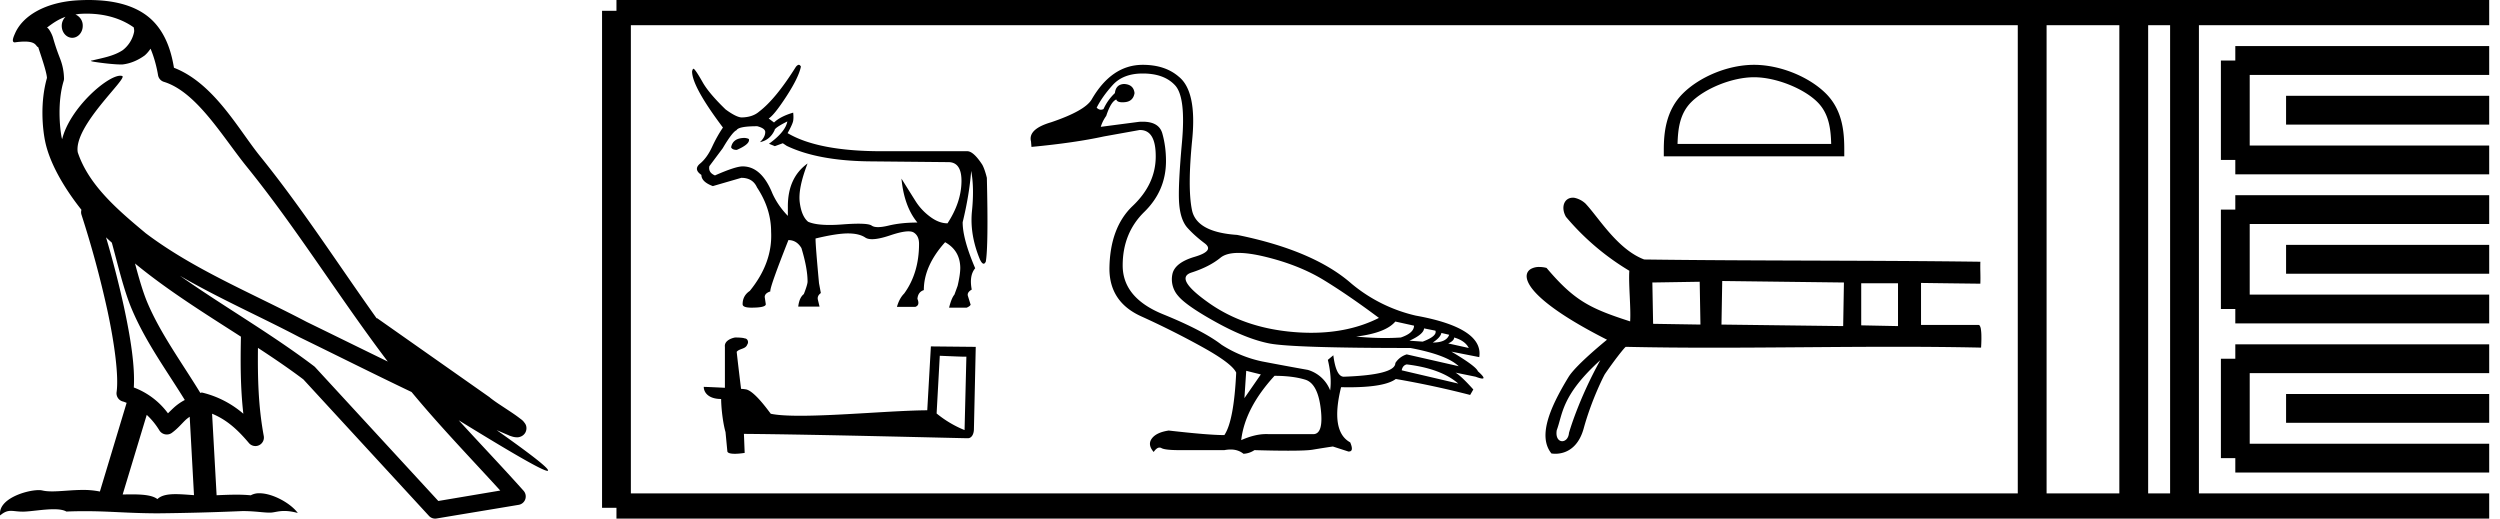 <svg xmlns="http://www.w3.org/2000/svg" width="86.77" height="18"><path d="M3.01.474c.693 0 1.247.2 1.634.479.006.053.02.107.009.16-.05.248-.195.477-.396.63-.316.207-.697.267-1.057.356-.09.01-.019.031.031.04.23.04.707.099.971.099l.052-.001c.278-.032.54-.148.766-.311.079-.067.147-.15.205-.236.147.346.227.713.26.917.018.11.096.2.202.233 1.139.349 2.038 1.91 2.88 2.949 1.729 2.137 3.199 4.526 4.892 6.76-.937-.456-1.87-.916-2.81-1.374-1.92-1.01-3.92-1.816-5.604-3.09l-.008-.008c-.97-.808-1.963-1.66-2.339-2.793-.148-.92 1.757-2.577 1.542-2.646a.207.207 0 0 0-.064-.01c-.458 0-1.753 1.128-2.019 2.202-.003-.014-.01-.03-.014-.045-.073-.356-.154-1.256.068-1.98a.29.29 0 0 0 .01-.103 1.968 1.968 0 0 0-.123-.634c-.063-.17-.139-.344-.26-.765-.031-.108-.142-.328-.208-.345.186-.138.375-.28.645-.375a.434.434 0 0 0-.132.314c0 .23.164.415.365.415.2 0 .364-.186.364-.415V.894a.411.411 0 0 0-.255-.39c.053-.007.096-.019.154-.022.081-.006.16-.008.238-.008zm.67 7.763c.065.065.135.124.202.187.214.78.412 1.64.692 2.305.483 1.145 1.216 2.141 1.84 3.154a1.814 1.814 0 0 0-.385.27 6.831 6.831 0 0 0-.199.193 2.61 2.61 0 0 0-1.186-.897c.045-.723-.108-1.712-.34-2.787a34.903 34.903 0 0 0-.624-2.425zm1.006.908c1.149.945 2.428 1.738 3.676 2.54-.018.91-.018 1.778.084 2.675a3.411 3.411 0 0 0-1.437-.736c-.02 0-.037.012-.057.012-.649-1.063-1.383-2.06-1.837-3.134-.156-.37-.293-.85-.429-1.357zm.407 5.254a2.5 2.5 0 0 1 .44.541.3.3 0 0 0 .257.14.29.29 0 0 0 .17-.053c.215-.156.347-.324.476-.446.047-.045.097-.08.148-.117l.149 2.722c-.213-.014-.435-.035-.637-.035-.264 0-.495.036-.633.172-.169-.134-.497-.164-.89-.164-.102 0-.207.002-.316.004l.836-2.764zM6.25 9.574c1.354.787 2.784 1.414 4.135 2.125a.244.244 0 0 0 .006.003c1.295.631 2.586 1.28 3.894 1.904.984 1.189 2.052 2.295 3.078 3.42l-2.15.362-4.267-4.635a.288.288 0 0 0-.037-.036c-1.499-1.137-3.152-2.082-4.66-3.143zM3.076 0c-.135 0-.273.005-.411.013C1.58.083.792.54.523 1.157c-.04.093-.146.314-.007.314a2.35 2.35 0 0 1 .341-.028c.418 0 .38.172.47.194.09.282.29.846.303 1.068-.244.86-.153 1.763-.064 2.198.15.732.63 1.584 1.261 2.38a.285.285 0 0 0 0 .166 35.3 35.3 0 0 1 .903 3.336c.251 1.168.393 2.277.317 2.823a.294.294 0 0 0 .221.328c.045.011.084.031.127.045l-.928 3.079a2.847 2.847 0 0 0-.593-.055c-.381 0-.756.05-1.064.05-.125 0-.24-.008-.34-.032a.546.546 0 0 0-.125-.012c-.436 0-1.428.306-1.34.879.15-.128.257-.159.375-.159.11 0 .23.027.405.027h.027c.254-.004.697-.083 1.053-.083.18 0 .338.02.438.08.236-.01.45-.013.649-.013.85 0 1.447.07 2.5.075a89.565 89.565 0 0 0 2.974-.079c.45.003.697.054.922.054h.04c.134-.004.265-.057.48-.057.123 0 .273.017.468.07-.25-.341-.877-.685-1.33-.685a.591.591 0 0 0-.302.071 5.081 5.081 0 0 0-.508-.022c-.22 0-.448.01-.678.02l-.157-2.83c.487.203.857.517 1.281 1.021a.295.295 0 0 0 .513-.246c-.192-1.039-.213-2.019-.202-3.06.54.354 1.072.713 1.576 1.094l4.36 4.738a.29.29 0 0 0 .263.09c.95-.159 1.9-.315 2.849-.474a.294.294 0 0 0 .23-.193.298.298 0 0 0-.06-.297c-.741-.83-1.508-1.631-2.25-2.445 1.269.78 2.875 1.755 3.08 1.755.022 0 .027-.013.012-.04-.094-.163-.9-.755-1.775-1.373.14.058.276.12.415.177l.017.01c.103.035.16.059.27.062a.286.286 0 0 0 .108-.016.317.317 0 0 0 .188-.152.32.32 0 0 0 .023-.238c-.017-.05-.038-.077-.054-.098-.061-.085-.103-.109-.162-.154a4.553 4.553 0 0 0-.205-.149c-.153-.105-.336-.223-.493-.328a4.992 4.992 0 0 1-.328-.233.307.307 0 0 0-.028-.025l-3.892-2.736c-.008-.006-.02-.001-.028-.006-1.333-1.869-2.588-3.825-4.046-5.627-.744-.92-1.598-2.528-2.985-3.064-.067-.396-.218-1.127-.755-1.649C4.827.26 4.168.056 3.427.011A5.728 5.728 0 0 0 3.076 0zM25.85 4.787q-.407 0-.472.314v.019q.047.083.194.083.425-.185.425-.342v-.018q0-.037-.148-.056zm1.477-.572q-.065.36-.637.775l.203.083.277-.101.138.092q1.062.508 2.817.536l2.752.027h.037q.47 0 .457.688-.014.716-.485 1.436-.296 0-.6-.226-.305-.226-.5-.53-.193-.306-.498-.795.093.97.554 1.524-.563 0-1.002.106-.219.053-.365.053-.147 0-.221-.053-.092-.066-.457-.066-.222 0-.545.024-.249.02-.455.02-.501 0-.75-.112-.23-.194-.29-.679-.06-.485.272-1.343-.684.489-.684 1.486v.333q-.341-.351-.535-.776-.379-.942-1.035-.942-.249 0-.96.314-.24-.101-.194-.323l.462-.619q.332-.563.48-.628.074-.138.72-.138.277.074.277.203 0 .175-.184.35.35-.073.508-.415 0-.083.443-.304zm.398-1.965q-.045 0-.103.072-.701 1.117-1.274 1.551-.222.194-.6.203-.185 0-.563-.277-.564-.545-.785-.923-.25-.444-.324-.49-.037 0-.055.093 0 .526 1.071 1.948-.203.296-.378.674-.176.379-.416.577-.24.199.046.393 0 .24.397.388l.988-.287q.397 0 .545.333.49.738.49 1.542.055 1.071-.74 2.05-.249.166-.249.461 0 .12.305.12.499 0 .499-.12l-.037-.249q0-.13.194-.194v-.018q0-.176.628-1.764.286 0 .452.277.213.702.213 1.164 0 .101-.13.434-.157.12-.194.434h.74l-.056-.231q-.037-.139.101-.24l-.064-.342q-.12-1.302-.12-1.533v-.018q.73-.176 1.122-.176.392 0 .604.143.085.057.237.057.23 0 .618-.13.419-.142.643-.142.119 0 .183.04.185.115.185.392 0 1.016-.517 1.727-.167.166-.25.462h.637q.167-.056.074-.277.019-.24.222-.305 0-.84.739-1.662.517.286.526.886 0 .231-.092.628l-.111.305q-.102.12-.185.453h.61q.11-.047.138-.102l-.092-.296q-.046-.129.13-.23-.093-.49.12-.74-.435-1.015-.435-1.597.231-.95.296-1.782.11.582.027 1.395-.083.812.277 1.68.07.146.129.146.04 0 .074-.072.093-.526.037-2.909-.073-.295-.157-.452-.295-.453-.507-.471h-2.983q-2.207 0-3.269-.628.176-.314.194-.43.018-.115 0-.281-.443.13-.665.342l-.185-.139q.194-.12.62-.776.424-.655.498-1.025-.031-.062-.073-.062zm4.893 10.098c.488.021.755.032.87.032h.053l-.063 2.547a3.738 3.738 0 0 1-.97-.576l.11-2.003zm-7.107-.634c-.163.031-.377.131-.351.325v1.42c-.315-.015-.64-.031-.734-.031 0 .178.147.42.603.42.005.403.078.896.152 1.147l.063.66c0 .074.125.095.262.095.162 0 .34-.031.34-.031l-.026-.66c2.59.02 7.527.151 7.773.151.126 0 .21-.136.21-.325l.063-2.846-1.557-.016-.126 2.217c-1.127.006-3.076.19-4.402.19-.42 0-.781-.017-1.028-.069-.052-.058-.54-.765-.849-.844a1.36 1.36 0 0 0-.183-.02c-.053-.43-.105-.86-.152-1.285.094-.12.309-.09.366-.252.058-.078.021-.21-.089-.215-.063-.026-.235-.031-.309-.031zm17.474-2.936c.253 0 .564.045.934.135.78.19 1.456.459 2.026.807.57.348 1.208.786 1.915 1.314-.68.344-1.463.516-2.347.516-.2 0-.403-.008-.613-.026-1.14-.095-2.118-.43-2.936-1.005-.817-.575-1.02-.928-.609-1.06.412-.132.747-.303 1.005-.514.136-.111.345-.167.625-.167zm5.445 2.382l.648.143c0 .169-.152.306-.458.411a8.012 8.012 0 0 1-.545.018c-.315 0-.65-.016-1.006-.05.685-.084 1.139-.258 1.36-.522zm.997.238l.395.079c.043.126-.105.253-.443.38l-.459-.032c.327-.148.496-.29.507-.427zm.601.158l.27.063c-.064.18-.254.27-.57.27.179-.117.279-.228.3-.333zm.443.158c.253.074.422.195.507.364l-.713-.158c.138-.063.206-.132.206-.206zm-1.646.934c.792.095 1.388.317 1.789.665l-1.963-.46c.021-.115.08-.184.174-.205zM39.662 2.551c.496 0 .87.137 1.123.411.254.275.333.937.238 1.986-.095 1.05-.127 1.762-.095 2.137s.13.652.293.83c.163.18.361.357.593.531.232.174.116.33-.348.467-.464.137-.723.34-.776.61a.867.867 0 0 0 .198.743c.185.227.625.533 1.322.918.696.385 1.31.63 1.844.736.532.105 2.165.158 4.898.158.844.159 1.403.37 1.677.633l-1.804-.411a.707.707 0 0 0-.395.3c0 .275-.597.433-1.789.475-.18 0-.3-.248-.364-.744l-.19.159c.095.4.122.754.08 1.06a1.186 1.186 0 0 0-.776-.712 122.69 122.69 0 0 1-1.583-.293 4.173 4.173 0 0 1-1.408-.578c-.422-.327-1.1-.68-2.034-1.06-.934-.38-1.4-.944-1.4-1.693 0-.75.25-1.37.751-1.86s.752-1.079.752-1.765c0-.337-.042-.656-.127-.957-.076-.272-.304-.408-.682-.408-.04 0-.082.001-.125.004l-1.33.174c.043-.137.106-.263.19-.38.106-.327.222-.516.349-.57.018.065.09.098.213.098.017 0 .036 0 .056-.002.21-.01.332-.116.364-.317-.021-.2-.143-.306-.364-.316-.19.01-.296.116-.317.316-.168.159-.3.343-.395.554a.2.2 0 0 1-.09.023c-.052 0-.1-.023-.148-.07.127-.254.312-.515.554-.784.243-.269.591-.403 1.045-.403zm3.592 10.319l.507.126-.57.823.063-.95zm.982.174c.422 0 .778.045 1.068.134.29.09.47.43.538 1.021.067.58-.02.87-.264.87h-1.533a1.382 1.382 0 0 0-.101-.003c-.26 0-.547.07-.864.21.085-.74.47-1.483 1.156-2.232zM39.662 2.25c-.718 0-1.309.4-1.773 1.203-.158.264-.628.527-1.408.791-.538.158-.77.38-.697.665l.016.19c1.002-.095 1.841-.217 2.516-.364l1.235-.222h.018c.368 0 .549.311.544.934-.005.633-.272 1.2-.8 1.701-.527.501-.796 1.227-.807 2.176 0 .77.367 1.322 1.1 1.654.734.333 1.443.689 2.129 1.069.686.38 1.076.675 1.171.886-.053 1.118-.19 1.841-.411 2.168-.37 0-1.013-.053-1.931-.158-.285.042-.48.134-.586.277-.105.142-.084.298.064.467.07-.102.138-.153.202-.153.023 0 .045.006.067.018.084.048.295.071.633.071h1.55c.077-.014.149-.022.217-.022.177 0 .326.05.448.149a.74.74 0 0 0 .38-.127c.466.014.856.02 1.17.02.417 0 .7-.011.848-.035.259-.043.493-.08.704-.111l.538.174h.018c.121 0 .136-.105.046-.317-.464-.253-.57-.891-.317-1.915l.26.003c.834 0 1.38-.096 1.64-.288a32.02 32.02 0 0 1 2.58.554l.11-.19c-.274-.306-.48-.5-.617-.585l.696.142c.113.043.19.064.234.064.087 0 .035-.085-.155-.254-.042-.116-.348-.343-.918-.68l.966.19c.105-.675-.628-1.156-2.2-1.44a5.356 5.356 0 0 1-2.232-1.108c-.875-.77-2.2-1.335-3.972-1.694-.94-.063-1.461-.35-1.567-.862-.106-.512-.103-1.327.008-2.445.11-1.119-.045-1.847-.467-2.185-.317-.274-.733-.411-1.25-.411zm21.218.431c.77 0 1.734.396 2.2.863.409.408.462.95.477 1.452h-5.333c.015-.503.068-1.044.476-1.452.467-.467 1.409-.863 2.18-.863zm0-.431c-.915 0-1.898.422-2.475.999-.59.59-.658 1.37-.658 1.952v.226h6.264v-.226c0-.583-.044-1.361-.635-1.952-.577-.577-1.583-.999-2.497-.999zm-1.887 7.53l.026 1.485-1.643-.026-.026-1.434 1.643-.026zm.782-.027l4.224.052-.026 1.513-4.224-.053.026-1.512zm6.101.078v1.487l-1.277-.026v-1.46zM55.544 12.5c-.775 1.401-1.088 2.526-1.088 2.526-.015.189-.128.287-.235.287-.12 0-.231-.123-.19-.38.21-.558.155-1.204 1.513-2.433zm-.96-5.637a.31.31 0 0 0-.207.073c-.134.117-.161.354-.025.591l.001.002h.001a8.715 8.715 0 0 0 2.197 1.869c-.032.456.059 1.295.028 1.757-1.386-.448-1.93-.71-2.898-1.852l-.003-.003-.005-.002a.976.976 0 0 0-.245-.032.582.582 0 0 0-.293.068c-.135.08-.194.228-.106.44.085.207.313.48.752.817.434.335 1.077.734 1.995 1.2-.067.054-.301.247-.559.477-.306.274-.644.601-.775.815-.354.58-.616 1.101-.733 1.547-.118.449-.09.823.135 1.105l.003.005h.006a.945.945 0 0 0 .45-.046c.244-.088.521-.307.664-.825.282-1.026.713-1.846.728-1.873.135-.2.323-.46.478-.66.078-.1.147-.186.196-.241a.548.548 0 0 1 .056-.057h.012c.99.022 1.992.03 3 .03 2.094 0 4.214-.032 6.307-.032 1.008 0 2.01.007 3 .029h.015l.001-.015c0-.001.014-.19.01-.38a1.668 1.668 0 0 0-.02-.262.328.328 0 0 0-.029-.09.094.094 0 0 0-.022-.03.05.05 0 0 0-.033-.011h-1.991V9.82c.672.01 1.37.018 2.043.026h.016v-.015c.01-.26-.008-.47 0-.73l.001-.017h-.016c-3.884-.052-7.769-.026-11.653-.078-.462-.175-.855-.536-1.189-.913-.336-.38-.612-.776-.84-1.019v-.001a.808.808 0 0 0-.384-.206.421.421 0 0 0-.07-.006z"/><path d="M21.396.375v17.25m0-17.25h2.625m-2.625 17.25h2.625m0-17.25h44.75m-44.75 17.25h44.75M68.77.375h17.625M68.77 17.625h17.625M70.533.375v17.25M74.058.375v17.25M75.82.375v17.25M77.583 2.1h8.812m-8.812 3.45h8.812M77.583 2.1v3.45m1.762-1.725h7.05m-8.812 3.45h8.812m-8.812 3.45h8.812m-8.812-3.45v3.45M79.345 9h7.05m-8.812 3.45h8.812m-8.812 3.45h8.812m-8.812-3.45v3.45m1.762-1.725h7.05" fill="none" stroke="#000"/></svg>